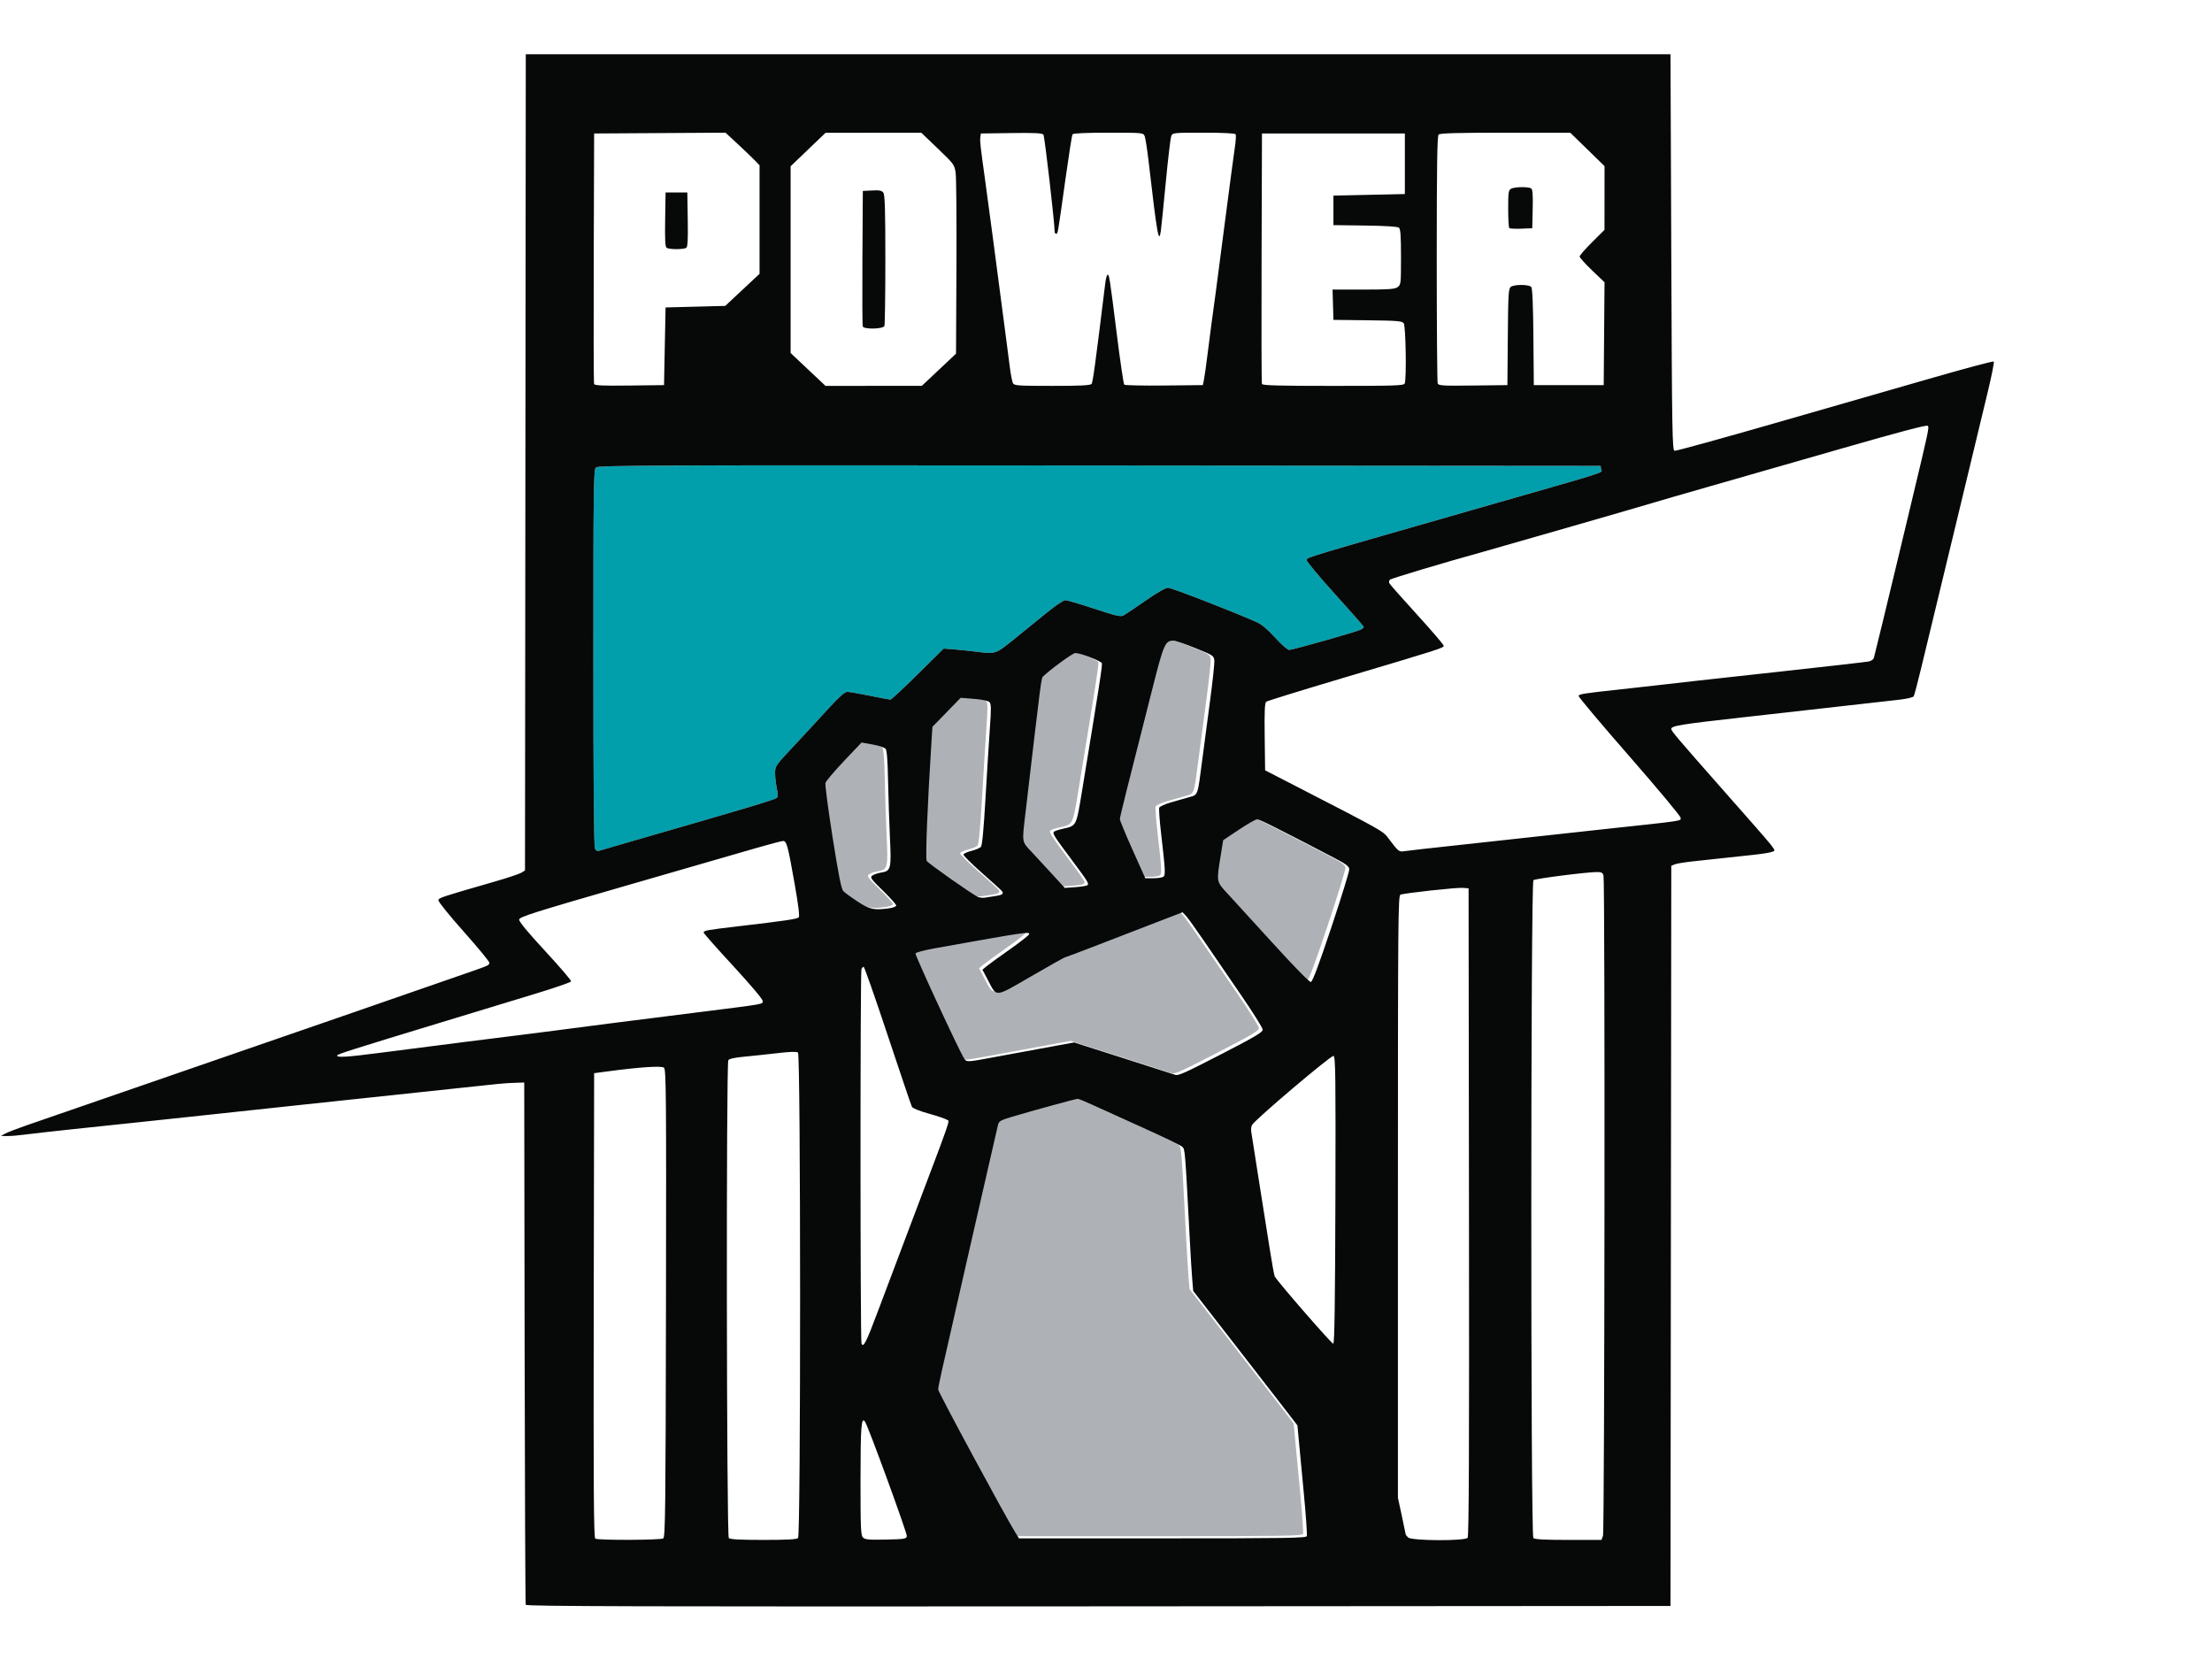 <?xml version="1.0" encoding="UTF-8" standalone="no"?>
<!-- Created with Inkscape (http://www.inkscape.org/) -->

<svg
   xmlns:dc="http://purl.org/dc/elements/1.1/"
   xmlns:cc="http://creativecommons.org/ns#"
   xmlns:rdf="http://www.w3.org/1999/02/22-rdf-syntax-ns#"
   xmlns:svg="http://www.w3.org/2000/svg"
   xmlns="http://www.w3.org/2000/svg"
   xmlns:sodipodi="http://sodipodi.sourceforge.net/DTD/sodipodi-0.dtd"
   xmlns:inkscape="http://www.inkscape.org/namespaces/inkscape"
   width="400mm"
   height="300mm"
   viewBox="0 0 400 300"
   version="1.1"
   id="svg8"
   inkscape:version="0.92.3 (2405546, 2018-03-11)"
   sodipodi:docname="port_adelaide.svg">
  <defs
     id="defs2" />
  <sodipodi:namedview
     id="base"
     pagecolor="#ffffff"
     bordercolor="#666666"
     borderopacity="1.0"
     inkscape:pageopacity="0.0"
     inkscape:pageshadow="2"
     inkscape:zoom="0.59776186"
     inkscape:cx="337.01994"
     inkscape:cy="662.66005"
     inkscape:document-units="mm"
     inkscape:current-layer="g41"
     showgrid="false"
     inkscape:window-width="2560"
     inkscape:window-height="1475"
     inkscape:window-x="-13"
     inkscape:window-y="-13"
     inkscape:window-maximized="1" />
  <g
     inkscape:label="Layer 1"
     inkscape:groupmode="layer"
     id="layer1"
     transform="translate(-187.419,10.725)">
    <g
       id="g41"
       transform="matrix(1.139,0,0,1.139,243.204,-154.922)">
      <path
         style="fill:#009fab;stroke-width:0.235"
         d="m 57.032,257.233 c -0.115,0.582 -0.278,1.321 -0.461,2.115 0.225,-0.955 0.376,-1.641 0.461,-2.115 z"
         id="path5273"
         inkscape:connector-curvature="0" />
      <g
         id="g5319"
         transform="matrix(0.932,0,0,0.932,-513.32,-256.37)">
        <g
           transform="translate(255.227,340.783)"
           id="g5209">
          <path
             inkscape:connector-curvature="0"
             style="fill:#aeb2b7;stroke-width:1.139"
             d="m 2117.371,604.641 c -5.879,0 -7.061,2.619 -14.658,32.463 -19.943,78.344 -24.544,96.792 -24.551,98.439 0,0.986 4.187,11.147 9.316,22.58 l 9.326,20.787 5.773,-0.018 c 3.176,-0.009 6.489,-0.47 7.363,-1.023 1.787,-1.131 1.624,-4.392 -1.607,-32.26 -1.07,-9.232 -1.658,-17.532 -1.309,-18.443 0.35,-0.911 4.38,-2.716 8.955,-4.012 4.575,-1.296 10.611,-3.013 13.414,-3.816 6.069,-1.739 5.77,-0.863 9.061,-26.424 1.29,-10.023 3.918,-29.901 5.84,-44.174 1.921,-14.272 3.333,-27.567 3.139,-29.545 -0.341,-3.456 -0.883,-3.811 -13.957,-9.076 -7.482,-3.013 -14.73,-5.479 -16.105,-5.479 z"
             transform="matrix(0.232,0,0,0.232,-48.976,38.803)"
             id="path5156" />
          <path
             inkscape:connector-curvature="0"
             style="fill:#aeb2b7;stroke-width:1.139"
             d="m 2045.385,613.754 c -1.76,0 -18.17,11.963 -23.494,17.127 -1.415,1.373 -1.053,-1.437 -13.168,101.9 -2.359,20.123 -2.522,19.191 4.697,26.795 2.097,2.209 8.424,9.057 14.062,15.219 l 10.252,11.203 7.533,-0.533 c 4.143,-0.293 8.117,-0.893 8.83,-1.334 1.751,-1.082 1.126,-2.112 -11.775,-19.391 -12.016,-16.093 -13.521,-18.448 -12.666,-19.83 0.314,-0.507 3.344,-1.544 6.734,-2.303 10.062,-2.252 9.73,-1.597 13.998,-27.572 12.884,-78.404 15.063,-92.47 14.541,-93.832 -0.628,-1.637 -15.879,-7.449 -19.545,-7.449 z"
             transform="matrix(0.232,0,0,0.232,-48.976,38.803)"
             id="path5154" />
          <path
             inkscape:connector-curvature="0"
             style="fill:#aeb2b7;stroke-width:1.139"
             d="m 1961.42,646.586 -10.367,10.635 -10.369,10.635 -0.693,10.822 c -2.913,45.426 -4.528,85.797 -3.5,87.502 1.122,1.861 32.913,24.227 37.459,26.354 1.253,0.586 3.559,0.864 5.125,0.617 1.566,-0.247 5.024,-0.778 7.684,-1.18 5.102,-0.77 6.333,-1.619 5.055,-3.486 -0.428,-0.626 -7.081,-6.684 -14.783,-13.461 -7.702,-6.777 -13.817,-12.878 -13.59,-13.559 0.227,-0.681 2.887,-1.87 5.914,-2.643 3.027,-0.772 6.128,-2.078 6.891,-2.902 0.922,-0.996 2.026,-12.565 3.293,-34.529 1.048,-18.167 2.495,-41.374 3.217,-51.568 1.123,-15.857 1.074,-18.764 -0.33,-20.119 -0.978,-0.944 -5.552,-1.895 -11.322,-2.352 z"
             transform="matrix(0.232,0,0,0.232,-48.976,38.803)"
             id="path5150" />
          <path
             inkscape:connector-curvature="0"
             style="fill:#aeb2b7;stroke-width:1.139"
             d="m 1888.701,679.381 -12.896,13.602 c -7.092,7.48 -13.197,14.703 -13.566,16.051 -0.37,1.348 1.984,19.289 5.232,39.867 4.437,28.109 6.396,37.925 7.881,39.473 1.087,1.133 5.777,4.55 10.422,7.594 8.955,5.869 11.975,6.524 23.092,5 2.907,-0.398 5.285,-1.327 5.285,-2.064 0,-0.737 -4.397,-5.642 -9.771,-10.9 -8.965,-8.772 -9.6,-9.685 -7.717,-11.062 1.129,-0.826 4.024,-1.816 6.432,-2.201 7.153,-1.144 7.521,-2.603 6.441,-25.441 -0.518,-10.963 -1.136,-29.765 -1.373,-41.779 -0.299,-15.111 -0.865,-22.367 -1.84,-23.541 -0.775,-0.934 -5.057,-2.35 -9.516,-3.146 z"
             transform="matrix(0.232,0,0,0.232,-48.976,38.803)"
             id="path5148" />
          <path
             inkscape:connector-curvature="0"
             style="fill:#aeb2b7;stroke-width:1.139"
             d="m 2178.729,735.707 c -1.119,0.043 -7.161,3.504 -13.426,7.689 l -11.389,7.607 -1.932,11.961 c -3.027,18.738 -3.106,18.321 5.062,27.127 3.915,4.221 18.891,20.621 33.277,36.441 15.809,17.385 26.847,28.637 27.904,28.443 1.21,-0.222 5.847,-12.591 15.06,-40.188 7.321,-21.926 13.214,-41.062 13.098,-42.523 -0.17,-2.139 -2.434,-3.816 -11.602,-8.594 -43.324,-22.58 -54.258,-28.035 -56.055,-27.965 z"
             transform="matrix(0.232,0,0,0.232,-48.976,38.803)"
             id="path5146" />
          <path
             inkscape:connector-curvature="0"
             style="fill:#aeb2b7;stroke-width:1.139"
             d="m 2124.133,803.854 -18.141,6.982 c -9.978,3.84 -29.284,11.297 -42.902,16.572 -13.618,5.275 -25.046,9.592 -25.396,9.592 -0.35,0 -11.397,6.212 -24.547,13.805 -27.349,15.791 -24.967,15.589 -31.795,2.697 l -3.986,-7.527 2.984,-2.494 c 1.641,-1.372 9.187,-6.851 16.771,-12.176 7.584,-5.325 14.07,-10.389 14.41,-11.254 0.872,-2.217 -1.97,-1.797 -69.279,10.256 -7.41,1.327 -13.695,2.996 -13.969,3.709 -0.479,1.248 31.977,71.362 35.58,76.863 1.99,3.039 1.462,3.065 23.754,-1.082 16.197,-3.013 32.562,-6.027 46.174,-8.502 l 10.863,-1.977 9.068,2.902 c 4.988,1.596 21.371,6.829 36.406,11.631 15.035,4.802 27.848,8.923 28.475,9.156 2.38,0.888 6.51,-0.959 35.01,-15.652 23.538,-12.135 29.315,-15.562 29.311,-17.391 0,-1.253 -7.232,-12.787 -16.062,-25.629 -8.831,-12.842 -20.936,-30.525 -26.9,-39.295 -5.965,-8.77 -11.965,-17.125 -13.336,-18.566 z"
             transform="matrix(0.232,0,0,0.232,-48.976,38.803)"
             id="path5136" />
          <path
             inkscape:connector-curvature="0"
             style="fill:#aeb2b7;stroke-width:1.139"
             d="m 2047.174,940.65 c -1.336,0 -33.042,8.69 -48.336,13.248 -8.156,2.431 -9.378,3.142 -10.062,5.865 -0.429,1.704 -3.866,16.68 -7.639,33.281 -3.773,16.601 -8.349,36.591 -10.17,44.422 -1.821,7.831 -3.754,16.287 -4.297,18.793 -0.543,2.506 -3.93,17.372 -7.523,33.033 -12.111,52.781 -14.242,62.443 -14.242,64.562 0,1.841 49.404,93.403 56.582,104.865 l 2.676,4.271 h 105.223 c 91.034,0 105.307,-0.224 105.857,-1.658 0.349,-0.911 -0.641,-15.135 -2.203,-31.607 -1.562,-16.473 -3.255,-34.368 -3.762,-39.768 l -0.922,-9.816 -10.875,-14.102 c -5.981,-7.756 -23.174,-29.936 -38.207,-49.287 l -27.334,-35.184 -0.693,-8.1 c -0.381,-4.454 -1.191,-17.581 -1.799,-29.17 -3.493,-66.591 -3.489,-66.556 -5.498,-68.455 -1.06,-1.002 -14.231,-7.355 -29.266,-14.119 -15.035,-6.764 -31.593,-14.274 -36.799,-16.688 -5.205,-2.414 -10.026,-4.389 -10.711,-4.389 z"
             id="path5122"
             transform="matrix(0.232,0,0,0.232,-48.976,38.803)" />
        </g>
        <path
           inkscape:connector-curvature="0"
           id="path5269"
           d="m 639.52,490.183 c -34.918,10e-4 -39.523,0.091 -39.806,0.373 -0.374,0.374 -0.416,3.666 -0.416,32.429 0,21.157 0.091,32.184 0.269,32.515 0.148,0.276 0.416,0.448 0.595,0.383 0.18,-0.066 2.351,-0.703 4.825,-1.416 20.776,-5.99 25.267,-7.334 25.598,-7.666 0.162,-0.162 0.148,-0.746 -0.038,-1.615 -0.161,-0.749 -0.292,-1.907 -0.292,-2.574 0,-1.181 0.079,-1.296 3.004,-4.419 1.652,-1.763 4.281,-4.605 5.842,-6.315 2.037,-2.231 3.008,-3.109 3.442,-3.109 0.332,0 2.066,0.298 3.852,0.661 1.786,0.364 3.369,0.661 3.517,0.661 0.148,0 2.248,-1.956 4.665,-4.346 l 4.395,-4.346 1.715,0.132 c 0.943,0.072 2.587,0.242 3.652,0.377 3.539,0.449 3.386,0.499 6.743,-2.202 1.673,-1.346 4.171,-3.37 5.55,-4.498 1.379,-1.128 2.755,-2.051 3.059,-2.051 0.303,0 2.529,0.655 4.945,1.455 3.692,1.222 4.486,1.405 4.97,1.147 0.317,-0.169 2,-1.3 3.741,-2.513 2.018,-1.406 3.417,-2.205 3.862,-2.205 0.596,0 11.345,4.172 15.116,5.867 0.828,0.372 1.867,1.249 3.127,2.637 1.075,1.185 2.1,2.079 2.382,2.079 0.604,0 11.532,-3.099 12.213,-3.463 0.267,-0.143 0.485,-0.346 0.485,-0.451 0,-0.105 -2.207,-2.625 -4.904,-5.6 -2.753,-3.037 -4.87,-5.589 -4.826,-5.819 0.086,-0.452 -0.582,-0.251 29.574,-8.894 22.982,-6.587 20.686,-5.856 20.586,-6.557 l -0.081,-0.57 -85.375,-0.067 c -19.338,-0.015 -34.346,-0.024 -45.985,-0.024 z"
           style="fill:#009fab;stroke-width:0.265" />
        <path
           inkscape:connector-curvature="0"
           id="path43-2-5"
           d="m 587.779,684.28 c -0.069,-0.182 -0.154,-20.274 -0.19,-44.649 l -0.065,-44.318 -1.72,0.057 c -1.58,0.052 -2.706,0.158 -9.26,0.875 -1.237,0.135 -4.511,0.484 -7.276,0.774 -6.637,0.697 -17.129,1.814 -20.108,2.14 -3.369,0.369 -11.685,1.261 -14.817,1.59 -1.455,0.153 -3.658,0.388 -4.895,0.524 -1.237,0.135 -4.511,0.484 -7.276,0.775 -2.765,0.291 -7.885,0.831 -11.377,1.199 -3.493,0.368 -7.218,0.788 -8.279,0.932 -1.061,0.144 -2.43,0.258 -3.043,0.252 l -1.114,-0.011 0.759,-0.411 c 0.418,-0.226 2.084,-0.868 3.704,-1.426 1.62,-0.558 5.921,-2.043 9.559,-3.301 3.638,-1.258 8.281,-2.862 10.319,-3.565 2.037,-0.703 8.764,-3.027 14.949,-5.165 6.185,-2.138 14.638,-5.058 18.785,-6.489 6.981,-2.409 17.058,-5.905 22.093,-7.664 2.977,-1.041 3.043,-1.073 3.043,-1.506 0,-0.214 -1.969,-2.602 -4.377,-5.307 -2.429,-2.73 -4.341,-5.101 -4.298,-5.329 0.079,-0.41 0.372,-0.507 9.733,-3.21 2.11,-0.609 4.104,-1.277 4.431,-1.484 l 0.595,-0.376 0.067,-69.513 0.067,-69.514 h 97.499 97.499 l 0.132,33.731 c 0.121,30.914 0.168,33.738 0.564,33.814 0.237,0.046 7.917,-2.07 17.066,-4.702 9.149,-2.632 21.246,-6.112 26.883,-7.734 5.637,-1.622 10.328,-2.871 10.424,-2.774 0.097,0.097 -0.332,2.291 -0.953,4.877 -0.621,2.586 -1.717,7.142 -2.436,10.125 -0.719,2.983 -1.851,7.686 -2.515,10.451 -0.664,2.765 -2.13,8.837 -3.258,13.494 -1.128,4.657 -2.554,10.562 -3.169,13.124 -0.615,2.561 -1.205,4.797 -1.31,4.967 -0.105,0.171 -1.195,0.427 -2.421,0.57 -3.395,0.395 -14.773,1.677 -26.836,3.024 -10.373,1.158 -12.039,1.428 -12.039,1.954 0,0.359 0.877,1.393 8.996,10.603 9.529,10.81 8.867,9.986 8.277,10.302 -0.259,0.139 -1.722,0.383 -3.25,0.542 -1.528,0.159 -3.79,0.403 -5.027,0.541 -1.237,0.138 -3.499,0.382 -5.027,0.542 -1.528,0.16 -3.046,0.402 -3.373,0.538 l -0.595,0.247 -0.067,63.043 -0.067,63.043 -97.441,0.067 c -77.814,0.053 -97.466,-1.9e-4 -97.566,-0.265 z m 23.425,-11.306 c 0.349,-0.221 0.405,-5.01 0.465,-40.047 0.061,-35.672 0.025,-39.831 -0.342,-40.136 -0.423,-0.351 -4.047,-0.113 -9.648,0.634 l -2.249,0.3 -0.067,39.539 c -0.053,31.457 7e-4,39.582 0.265,39.75 0.471,0.299 11.098,0.262 11.576,-0.04 z m 22.966,-0.059 c 0.473,-0.473 0.46,-82.315 -0.013,-82.703 -0.227,-0.185 -1.329,-0.154 -3.506,0.101 -1.746,0.204 -4.29,0.475 -5.652,0.601 -1.605,0.149 -2.558,0.358 -2.708,0.594 -0.382,0.603 -0.304,81.024 0.079,81.406 0.227,0.227 1.911,0.318 5.9,0.318 3.989,0 5.673,-0.091 5.9,-0.318 z m 18.531,-0.315 c 0.088,-0.458 -6.521,-18.563 -7.11,-19.476 -0.644,-1 -0.777,0.67 -0.781,9.837 -0.004,8.303 0.047,9.491 0.419,9.863 0.353,0.353 0.999,0.411 3.899,0.35 3.166,-0.067 3.485,-0.118 3.572,-0.574 z m 95.526,0.274 c 0.219,-0.264 0.28,-14.96 0.231,-55.496 l -0.067,-55.138 -0.971,-0.081 c -1.04,-0.087 -9.901,0.881 -10.63,1.16 -0.404,0.155 -0.437,4.013 -0.437,51.447 V 666.047 l 0.661,3.059 c 0.364,1.683 0.661,3.112 0.661,3.177 0,0.065 0.187,0.305 0.416,0.534 0.572,0.572 9.666,0.623 10.136,0.057 z m 23.059,-0.325 c 0.282,-0.741 0.368,-111.433 0.088,-112.492 -0.125,-0.473 -0.347,-0.595 -1.079,-0.595 -1.762,0 -10.529,1.117 -10.857,1.384 -0.474,0.385 -0.487,111.595 -0.013,112.069 0.227,0.227 1.924,0.318 5.96,0.318 h 5.642 z m -50.453,0.034 c 0.081,-0.212 -0.149,-3.516 -0.512,-7.342 -0.363,-3.826 -0.756,-7.983 -0.874,-9.238 l -0.214,-2.28 -2.526,-3.276 c -1.389,-1.802 -5.383,-6.954 -8.875,-11.449 l -6.349,-8.173 -0.161,-1.881 c -0.089,-1.035 -0.277,-4.084 -0.418,-6.776 -0.811,-15.468 -0.811,-15.46 -1.277,-15.901 -0.246,-0.233 -3.305,-1.709 -6.798,-3.28 -3.493,-1.571 -7.339,-3.315 -8.548,-3.876 -1.209,-0.561 -2.329,-1.019 -2.488,-1.019 -0.31,0 -7.676,2.019 -11.228,3.077 -1.895,0.565 -2.178,0.73 -2.337,1.362 -0.1,0.396 -0.898,3.875 -1.774,7.731 -0.876,3.856 -1.939,8.5 -2.362,10.319 -0.423,1.819 -0.872,3.784 -0.998,4.366 -0.126,0.582 -0.912,4.035 -1.747,7.673 -2.813,12.261 -3.309,14.505 -3.309,14.997 0,0.428 11.476,21.697 13.144,24.359 l 0.621,0.992 h 24.442 c 21.146,0 24.462,-0.052 24.59,-0.385 z m -73.034,-38.377 c 1.092,-2.91 3.495,-9.28 5.339,-14.155 7.449,-19.691 6.873,-18.041 6.412,-18.378 -0.231,-0.169 -1.623,-0.643 -3.093,-1.053 -1.603,-0.448 -2.762,-0.918 -2.896,-1.175 -0.122,-0.235 -1.972,-5.697 -4.112,-12.136 -2.139,-6.439 -3.987,-11.708 -4.106,-11.708 -0.119,0 -0.289,0.188 -0.377,0.419 -0.215,0.56 -0.207,63.181 0.008,63.742 0.311,0.811 0.785,-0.121 2.824,-5.555 z m 77.905,-18.881 c 0.059,-21.243 0.017,-24.413 -0.321,-24.543 -0.395,-0.151 -13.405,10.878 -13.881,11.767 -0.13,0.243 -0.193,0.738 -0.141,1.1 0.133,0.915 0.539,3.511 1.16,7.406 1.012,6.351 1.331,8.365 2.007,12.679 0.374,2.389 0.757,4.473 0.851,4.63 0.649,1.09 9.733,11.529 9.965,11.451 0.208,-0.07 0.31,-7.034 0.359,-24.491 z m -19.187,-24.968 c 5.468,-2.819 6.809,-3.615 6.808,-4.04 -7e-4,-0.291 -1.68,-2.97 -3.731,-5.953 -2.051,-2.983 -4.863,-7.091 -6.249,-9.128 -1.385,-2.037 -2.78,-3.978 -3.098,-4.313 l -0.579,-0.609 -4.214,1.622 c -2.318,0.892 -6.802,2.624 -9.966,3.85 -3.163,1.225 -5.818,2.228 -5.899,2.228 -0.081,0 -2.647,1.443 -5.702,3.207 -6.353,3.668 -5.8,3.621 -7.386,0.627 l -0.926,-1.749 0.693,-0.579 c 0.381,-0.319 2.134,-1.591 3.896,-2.828 1.762,-1.237 3.268,-2.413 3.347,-2.614 0.203,-0.515 -0.457,-0.417 -16.093,2.382 -1.721,0.308 -3.181,0.696 -3.245,0.862 -0.111,0.29 7.428,16.577 8.265,17.855 0.462,0.706 0.34,0.712 5.518,-0.252 3.762,-0.7 7.564,-1.4 10.726,-1.975 l 2.524,-0.459 2.107,0.674 c 1.159,0.371 4.964,1.587 8.457,2.702 3.493,1.115 6.469,2.072 6.615,2.127 0.553,0.206 1.512,-0.223 8.133,-3.636 z m -143.731,-0.079 c 9.082,-1.175 21.761,-2.786 23.947,-3.042 1.165,-0.137 3.904,-0.486 6.085,-0.776 4.863,-0.647 11.643,-1.514 23.942,-3.06 12.162,-1.529 11.377,-1.391 11.377,-2.002 0,-0.292 -2.139,-2.822 -5.027,-5.949 -2.765,-2.993 -5.027,-5.55 -5.027,-5.682 0,-0.338 0.586,-0.444 5.821,-1.056 7.935,-0.927 10.092,-1.244 10.372,-1.524 0.185,-0.185 -0.039,-2.023 -0.703,-5.784 -1.14,-6.448 -1.351,-7.233 -1.945,-7.233 -0.24,0 -2.285,0.536 -4.544,1.191 -2.259,0.655 -12.262,3.547 -22.231,6.427 -15.709,4.538 -18.133,5.305 -18.191,5.754 -0.045,0.354 1.366,2.069 4.439,5.392 2.478,2.68 4.464,4.999 4.413,5.153 -0.051,0.154 -2.763,1.092 -6.026,2.085 -3.263,0.993 -10.041,3.055 -15.061,4.582 -16.691,5.077 -18.785,5.742 -18.785,5.969 0,0.367 1.686,0.262 7.144,-0.444 z m 162.239,-21.424 c 1.7,-5.093 3.07,-9.538 3.043,-9.878 -0.04,-0.497 -0.565,-0.886 -2.695,-1.996 -10.064,-5.245 -12.604,-6.512 -13.021,-6.496 -0.26,0.01 -1.663,0.814 -3.118,1.786 l -2.646,1.767 -0.449,2.778 c -0.703,4.353 -0.721,4.256 1.176,6.302 0.91,0.981 4.388,4.79 7.73,8.465 3.672,4.038 6.237,6.652 6.482,6.607 0.281,-0.052 1.358,-2.925 3.498,-9.335 z m -75.36,-3.211 c 0.675,-0.092 1.228,-0.308 1.228,-0.48 0,-0.171 -1.021,-1.311 -2.27,-2.532 -2.082,-2.038 -2.23,-2.25 -1.793,-2.57 0.262,-0.192 0.935,-0.422 1.494,-0.511 1.662,-0.266 1.748,-0.605 1.497,-5.91 -0.12,-2.547 -0.264,-6.914 -0.319,-9.705 -0.069,-3.51 -0.201,-5.196 -0.427,-5.469 -0.18,-0.217 -1.175,-0.546 -2.21,-0.731 l -1.883,-0.337 -2.995,3.159 c -1.647,1.738 -3.066,3.416 -3.152,3.729 -0.086,0.313 0.461,4.48 1.216,9.26 1.031,6.529 1.486,8.81 1.831,9.169 0.253,0.263 1.342,1.057 2.421,1.764 2.08,1.363 2.782,1.515 5.364,1.161 z m 18.093,-2.09 c 1.185,-0.179 1.471,-0.376 1.175,-0.81 -0.1,-0.145 -1.645,-1.552 -3.434,-3.127 -1.789,-1.574 -3.21,-2.992 -3.157,-3.15 0.053,-0.158 0.671,-0.434 1.374,-0.614 0.703,-0.179 1.423,-0.483 1.601,-0.674 0.214,-0.231 0.47,-2.919 0.765,-8.021 0.243,-4.22 0.58,-9.61 0.747,-11.979 0.261,-3.684 0.25,-4.359 -0.076,-4.674 -0.227,-0.219 -1.29,-0.44 -2.63,-0.546 l -2.249,-0.178 -2.408,2.471 -2.408,2.471 -0.161,2.514 c -0.677,10.552 -1.052,19.93 -0.813,20.326 0.261,0.432 7.645,5.628 8.701,6.122 0.291,0.136 0.827,0.201 1.191,0.143 0.364,-0.057 1.167,-0.181 1.785,-0.274 z m 15.643,-1.821 c 0.407,-0.251 0.262,-0.49 -2.735,-4.504 -2.791,-3.738 -3.141,-4.286 -2.942,-4.607 0.073,-0.118 0.777,-0.358 1.564,-0.535 2.337,-0.523 2.26,-0.371 3.252,-6.405 2.993,-18.213 3.499,-21.48 3.378,-21.796 -0.146,-0.38 -3.688,-1.73 -4.54,-1.73 -0.409,0 -4.221,2.779 -5.458,3.979 -0.329,0.319 -0.244,-0.334 -3.059,23.67 -0.548,4.675 -0.586,4.458 1.091,6.224 0.487,0.513 1.957,2.104 3.267,3.535 l 2.381,2.602 1.75,-0.124 c 0.962,-0.068 1.885,-0.208 2.051,-0.31 z m 12.972,-1.454 c 0.415,-0.263 0.377,-1.02 -0.373,-7.494 -0.249,-2.144 -0.386,-4.072 -0.304,-4.284 0.081,-0.212 1.017,-0.631 2.08,-0.932 1.063,-0.301 2.465,-0.7 3.116,-0.886 1.41,-0.404 1.34,-0.2 2.104,-6.138 0.3,-2.328 0.91,-6.946 1.356,-10.261 0.446,-3.315 0.774,-6.404 0.729,-6.863 -0.079,-0.803 -0.205,-0.885 -3.242,-2.108 -1.738,-0.7 -3.421,-1.273 -3.741,-1.273 -1.366,0 -1.64,0.608 -3.405,7.541 -4.633,18.199 -5.701,22.484 -5.703,22.867 -9.3e-4,0.229 0.973,2.589 2.164,5.245 l 2.166,4.829 1.341,-0.004 c 0.738,-0.002 1.507,-0.109 1.71,-0.238 z m -91.386,-5.811 c 20.776,-5.99 25.267,-7.334 25.598,-7.666 0.162,-0.162 0.148,-0.746 -0.038,-1.615 -0.161,-0.749 -0.292,-1.907 -0.292,-2.574 0,-1.181 0.079,-1.296 3.004,-4.419 1.652,-1.763 4.281,-4.605 5.842,-6.315 2.037,-2.231 3.008,-3.109 3.442,-3.109 0.332,0 2.065,0.298 3.852,0.661 1.786,0.364 3.369,0.661 3.517,0.661 0.148,0 2.248,-1.956 4.665,-4.346 l 4.395,-4.346 1.715,0.132 c 0.943,0.072 2.587,0.242 3.652,0.377 3.539,0.449 3.386,0.499 6.743,-2.202 1.673,-1.346 4.171,-3.37 5.55,-4.498 1.379,-1.128 2.756,-2.051 3.059,-2.051 0.303,0 2.529,0.655 4.945,1.454 3.692,1.222 4.486,1.405 4.97,1.147 0.317,-0.169 2,-1.3 3.741,-2.513 2.018,-1.406 3.417,-2.205 3.862,-2.205 0.596,0 11.345,4.172 15.116,5.868 0.828,0.372 1.867,1.249 3.127,2.637 1.075,1.185 2.1,2.079 2.382,2.079 0.604,0 11.532,-3.099 12.213,-3.463 0.267,-0.143 0.485,-0.345 0.485,-0.45 0,-0.105 -2.207,-2.625 -4.904,-5.6 -2.753,-3.037 -4.87,-5.589 -4.826,-5.819 0.086,-0.452 -0.582,-0.251 29.574,-8.894 22.982,-6.587 20.686,-5.856 20.586,-6.557 l -0.081,-0.57 -85.375,-0.067 c -77.353,-0.06 -85.414,-0.027 -85.791,0.35 -0.374,0.374 -0.416,3.666 -0.416,32.429 0,21.157 0.091,32.183 0.269,32.515 0.148,0.276 0.416,0.448 0.595,0.383 0.18,-0.066 2.351,-0.703 4.825,-1.416 z m 141.949,0.372 c 4.729,-0.506 9.671,-1.046 10.98,-1.199 1.31,-0.154 7.322,-0.811 13.361,-1.461 14.216,-1.529 13.229,-1.382 13.229,-1.97 0,-0.268 -3.932,-4.986 -8.737,-10.483 -4.806,-5.497 -8.695,-10.122 -8.643,-10.278 0.1,-0.302 0.822,-0.416 6.797,-1.067 2.11,-0.23 4.789,-0.529 5.953,-0.664 4.729,-0.55 7.762,-0.888 21.564,-2.399 7.931,-0.868 14.742,-1.646 15.135,-1.728 0.394,-0.082 0.777,-0.35 0.852,-0.594 0.13,-0.425 2.458,-10.01 4.123,-16.981 0.435,-1.819 1.446,-6.046 2.248,-9.393 3.021,-12.611 3.082,-12.897 2.803,-13.176 -0.184,-0.184 -4.899,1.062 -14.767,3.901 -7.973,2.294 -18.187,5.226 -22.698,6.515 -4.511,1.289 -8.559,2.461 -8.996,2.605 -0.855,0.281 -26.653,7.719 -29.501,8.506 -6.524,1.802 -15.445,4.476 -15.666,4.697 -0.154,0.154 -0.17,0.428 -0.038,0.656 0.124,0.216 2.25,2.616 4.724,5.334 2.474,2.718 4.498,5.083 4.498,5.255 0,0.369 -0.657,0.579 -17.198,5.5 -6.985,2.078 -12.851,3.892 -13.036,4.03 -0.257,0.192 -0.319,1.589 -0.265,5.969 l 0.071,5.718 5.159,2.656 c 14.954,7.7 14.9,7.669 15.817,8.889 1.745,2.32 1.824,2.384 2.762,2.227 0.477,-0.08 4.737,-0.559 9.467,-1.064 z m -135.467,-84.94 0.132,-6.615 5.082,-0.132 5.082,-0.132 2.922,-2.731 2.922,-2.731 v -9.245 -9.245 l -0.86,-0.889 c -0.473,-0.489 -1.778,-1.739 -2.9,-2.777 l -2.04,-1.888 -11.189,0.069 -11.189,0.069 -0.068,21.167 c -0.038,11.642 -0.011,21.318 0.06,21.502 0.099,0.26 1.45,0.32 6.021,0.265 l 5.893,-0.071 z m 0.324,-16.759 c -0.257,-0.163 -0.32,-1.313 -0.265,-4.825 l 0.073,-4.611 h 1.852 1.852 l 0.073,4.611 c 0.055,3.511 -0.008,4.662 -0.265,4.825 -0.185,0.118 -0.932,0.214 -1.66,0.214 -0.728,0 -1.475,-0.096 -1.66,-0.214 z m 46.375,20.756 2.91,-2.737 0.071,-14.653 c 0.039,-8.059 -0.021,-15.309 -0.132,-16.109 -0.198,-1.423 -0.267,-1.518 -3.029,-4.167 l -2.826,-2.711 -8.154,0.007 -8.154,0.007 -2.977,2.853 -2.977,2.853 v 15.904 15.904 l 2.974,2.8 2.974,2.8 8.204,-0.006 8.204,-0.006 2.91,-2.737 z m -12.976,-7.371 c -0.07,-0.182 -0.096,-5.45 -0.058,-11.708 l 0.069,-11.377 1.58,-0.081 c 1.261,-0.065 1.648,0.012 1.918,0.381 0.261,0.358 0.338,2.935 0.338,11.37 0,5.999 -0.072,11.096 -0.161,11.327 -0.205,0.535 -3.486,0.613 -3.687,0.088 z m 38.974,9.79 c 0.224,-0.278 0.648,-3.394 2.34,-17.198 0.085,-0.691 0.249,-1.315 0.365,-1.387 0.289,-0.179 0.383,0.41 1.587,10.035 0.582,4.648 1.156,8.549 1.277,8.67 0.121,0.121 3.182,0.187 6.804,0.148 l 6.585,-0.071 0.191,-0.926 c 0.105,-0.509 0.381,-2.474 0.614,-4.366 0.233,-1.892 0.532,-4.213 0.666,-5.159 0.434,-3.073 0.791,-5.776 2.256,-17.066 0.793,-6.112 1.573,-11.974 1.732,-13.026 0.16,-1.052 0.215,-2.035 0.124,-2.183 -0.104,-0.168 -2.152,-0.269 -5.448,-0.269 -5.231,0 -5.284,0.006 -5.519,0.595 -0.131,0.327 -0.55,3.87 -0.932,7.871 -0.382,4.002 -0.761,7.734 -0.842,8.294 -0.337,2.313 -0.643,0.569 -2.08,-11.865 -0.235,-2.037 -0.537,-3.972 -0.67,-4.299 -0.241,-0.593 -0.27,-0.595 -6.185,-0.595 -3.802,0 -6.004,0.098 -6.112,0.273 -0.093,0.15 -0.639,3.633 -1.214,7.739 -1.335,9.537 -1.275,9.186 -1.571,9.186 -0.139,0 -0.253,-0.128 -0.253,-0.284 0,-1.557 -1.705,-16.335 -1.914,-16.589 -0.21,-0.256 -1.52,-0.319 -5.465,-0.265 l -5.189,0.072 -0.096,0.661 c -0.088,0.606 0.017,1.552 0.781,7.011 0.422,3.02 2.356,17.563 2.621,19.711 0.226,1.831 0.365,2.888 1.061,8.07 0.137,1.019 0.383,2.924 0.547,4.233 0.164,1.31 0.41,2.59 0.545,2.844 0.225,0.422 0.824,0.463 6.688,0.463 4.834,0 6.507,-0.083 6.707,-0.331 z m 53.348,-0.088 c 0.325,-0.846 0.176,-9.778 -0.17,-10.244 -0.289,-0.389 -1.057,-0.453 -6.152,-0.514 l -5.821,-0.069 -0.076,-2.58 -0.076,-2.58 h 5.242 c 4.317,0 5.346,-0.073 5.83,-0.412 0.57,-0.399 0.588,-0.554 0.588,-5.127 0,-3.595 -0.083,-4.784 -0.351,-5.006 -0.224,-0.186 -2.314,-0.317 -5.755,-0.363 l -5.404,-0.072 v -2.514 -2.514 l 6.085,-0.132 6.085,-0.132 v -5.159 -5.159 h -12.171 -12.171 l -0.068,21.167 c -0.038,11.642 -0.012,21.315 0.058,21.497 0.098,0.258 2.774,0.331 12.145,0.331 10.715,0 12.036,-0.045 12.179,-0.419 z m 17.559,-7.916 c 0.061,-7.335 0.115,-8.237 0.514,-8.533 0.601,-0.446 3.108,-0.429 3.483,0.022 0.197,0.237 0.316,3.036 0.363,8.533 l 0.07,8.18 h 5.953 5.953 l 0.07,-8.759 0.07,-8.759 -2.12,-2.026 c -1.166,-1.114 -2.12,-2.176 -2.12,-2.36 0,-0.184 0.953,-1.281 2.117,-2.438 l 2.117,-2.104 0.003,-5.43 0.003,-5.43 -2.917,-2.844 -2.917,-2.844 H 754.658 c -8.246,0 -11.136,0.081 -11.373,0.318 -0.242,0.242 -0.318,5.299 -0.318,21.145 0,11.455 0.073,21.018 0.163,21.251 0.143,0.374 0.852,0.415 6.019,0.352 l 5.856,-0.071 z m 0.251,-18.554 c -0.103,-0.103 -0.187,-1.592 -0.187,-3.308 0,-2.815 0.05,-3.148 0.512,-3.395 0.606,-0.324 2.914,-0.358 3.399,-0.051 0.253,0.161 0.32,1.05 0.265,3.502 l -0.075,3.286 -1.864,0.077 c -1.025,0.042 -1.948,-0.007 -2.051,-0.11 z"
           style="fill:#070808;stroke-width:0.265" />
      </g>
    </g>
  </g>
</svg>
